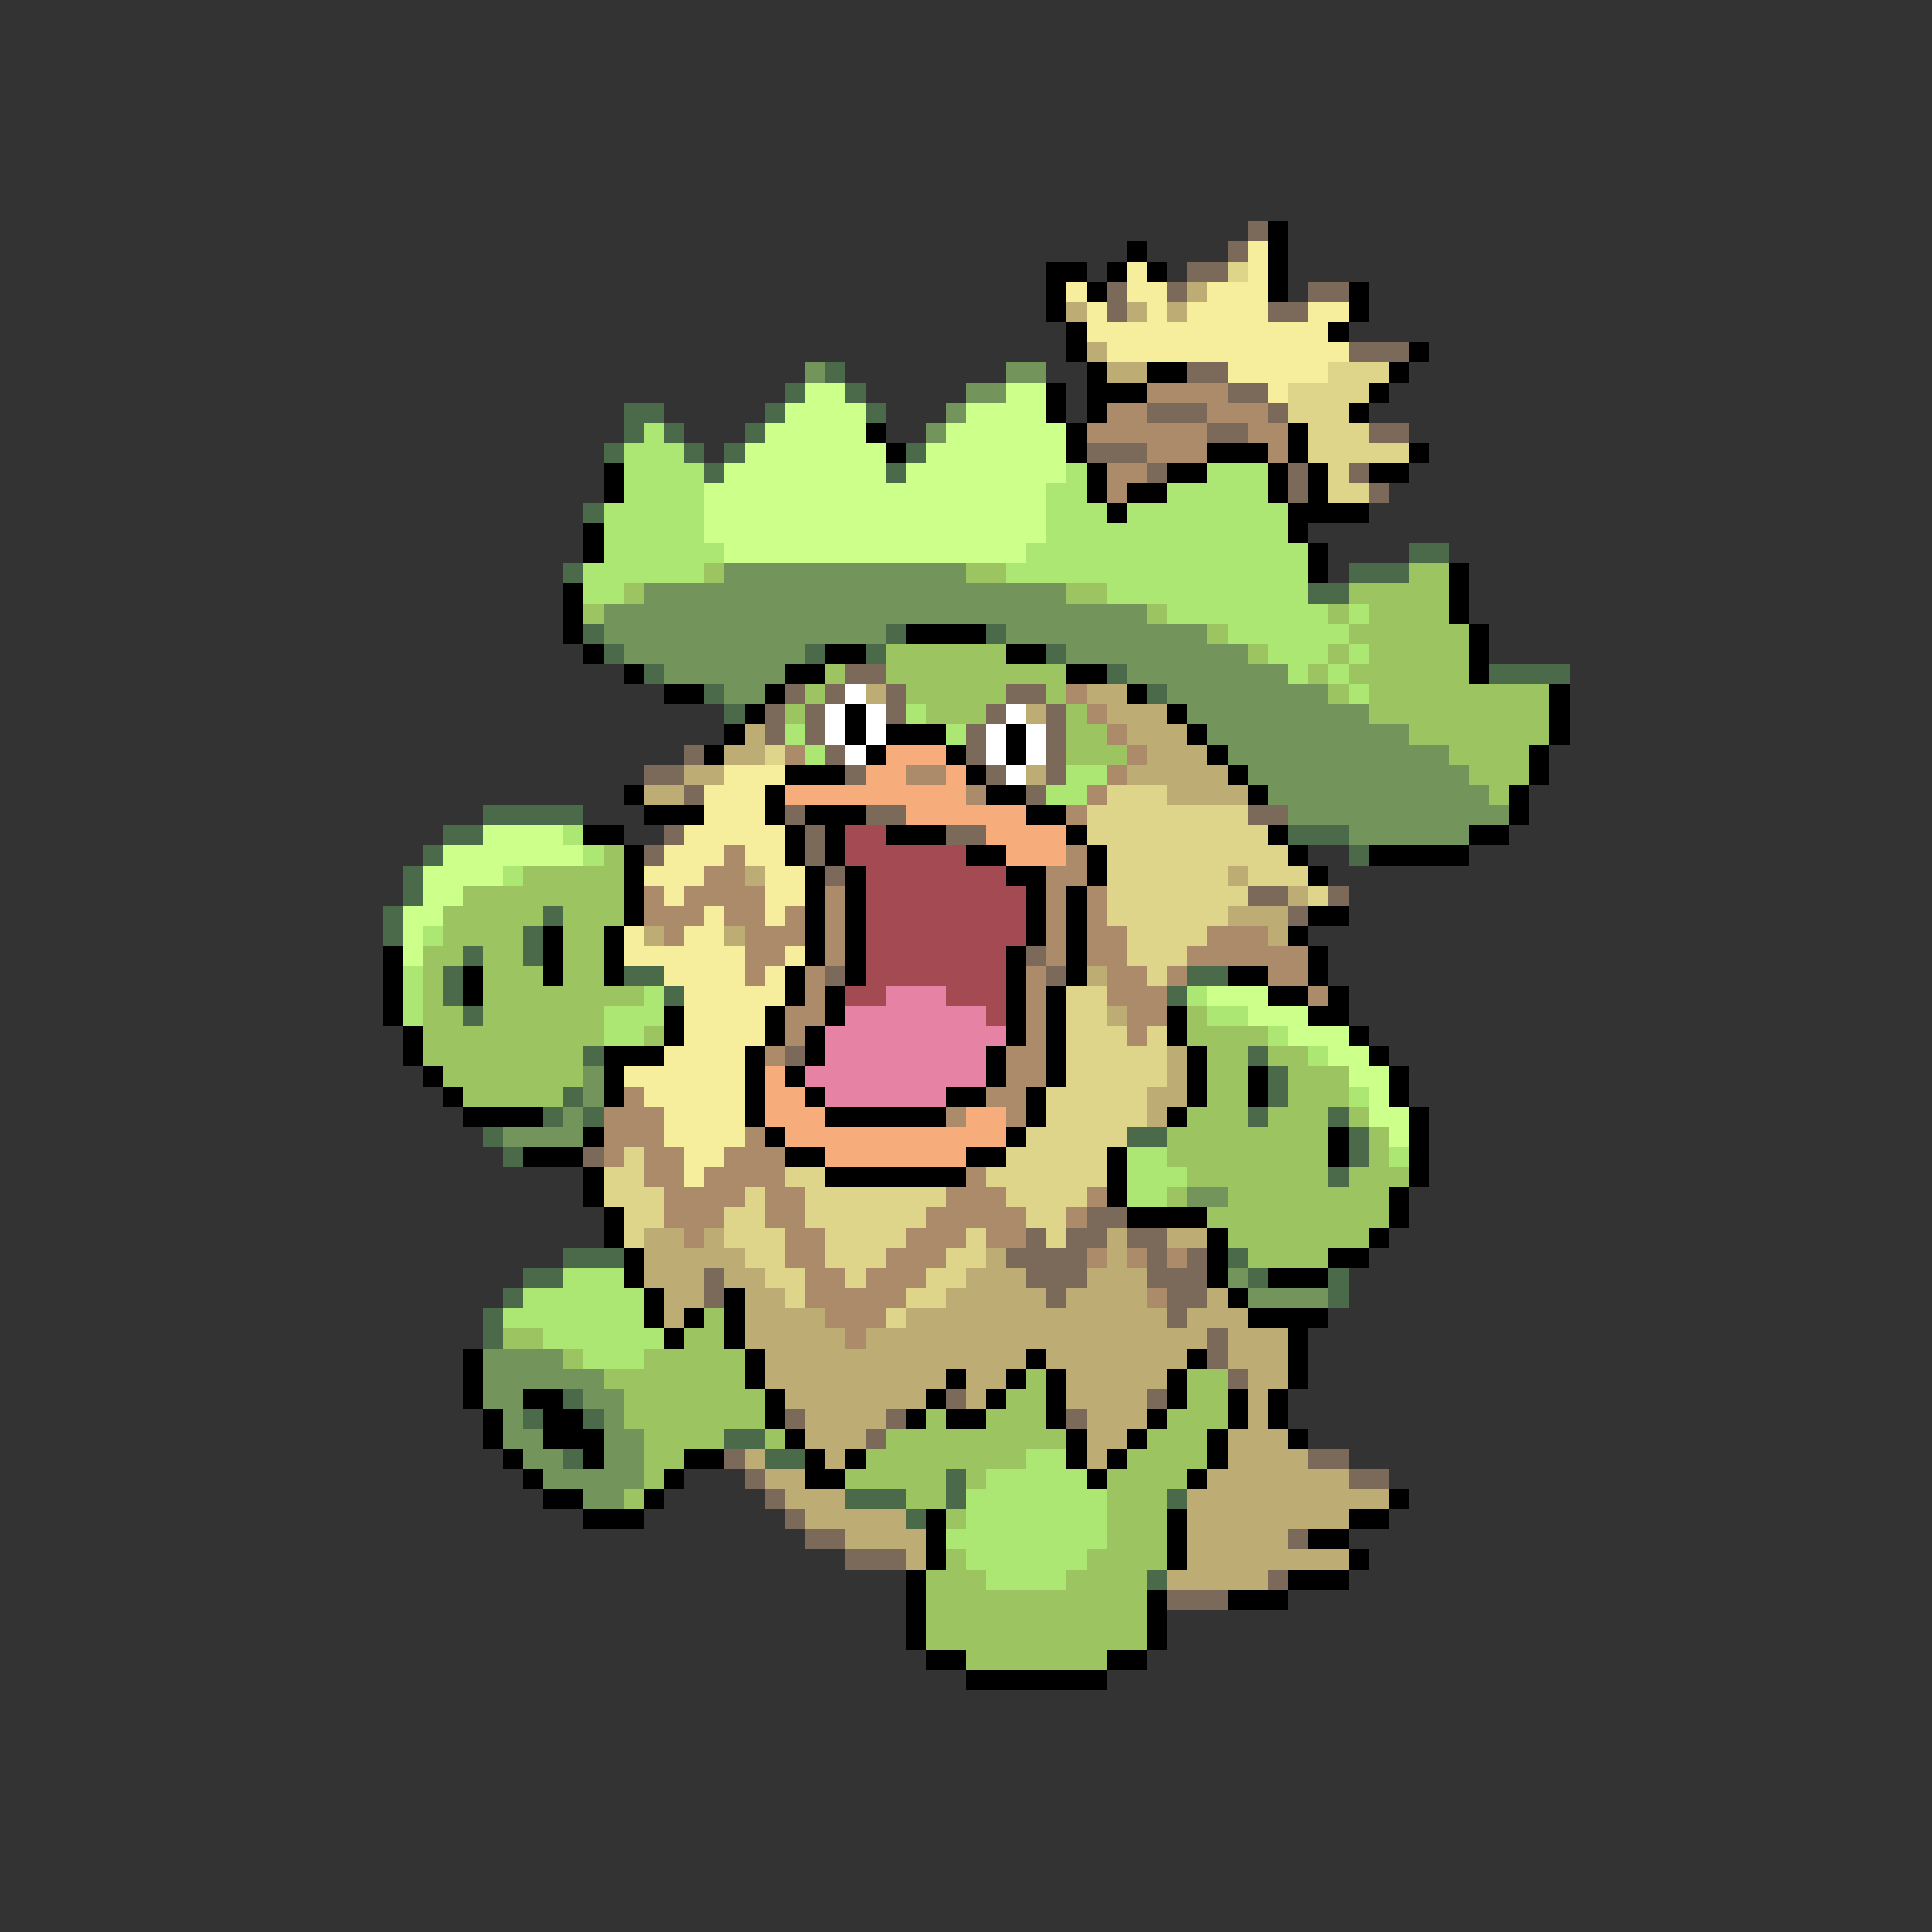 <svg xmlns="http://www.w3.org/2000/svg" viewBox="0 -0.5 96 96" shape-rendering="crispEdges">
<rect x="0" y="-0.5" width="96" height="96" fill="#333333" stroke="none"/>
<path stroke="#7b6a5a" d="M62 11h1M61 12h1M59 13h2M55 14h1M58 14h1M65 14h2M55 15h1M63 15h2M67 17h3M59 18h2M61 19h2M57 20h3M63 20h1M60 21h2M68 21h2M54 22h3M57 23h1M64 23h1M67 23h1M64 24h1M68 24h1M42 33h2M39 34h1M41 34h1M44 34h1M50 34h2M38 35h1M40 35h1M44 35h1M49 35h1M52 35h1M38 36h1M40 36h1M48 36h1M52 36h1M34 37h1M41 37h1M48 37h1M52 37h1M32 38h2M42 38h1M49 38h1M52 38h1M34 39h1M51 39h1M39 40h1M43 40h2M62 40h2M33 41h1M40 41h1M47 41h2M32 42h1M40 42h1M41 43h1M62 44h2M66 44h1M64 45h1M51 47h1M41 48h1M52 48h1M39 52h1M29 57h1M54 60h2M51 61h1M53 61h2M56 61h2M50 62h4M57 62h1M59 62h1M35 63h1M51 63h3M57 63h3M35 64h1M52 64h1M58 64h2M58 65h1M60 66h1M60 67h1M61 68h1M47 69h1M57 69h1M39 70h1M44 70h1M53 70h1M43 71h1M36 72h1M65 72h2M37 73h1M67 73h2M38 74h1M39 75h1M40 76h2M64 76h1M42 77h3M63 78h1M58 79h3" />
<path stroke="#000000" d="M63 11h1M56 12h1M63 12h1M52 13h2M55 13h1M57 13h1M63 13h1M52 14h1M54 14h1M63 14h1M67 14h1M52 15h1M67 15h1M53 16h1M66 16h1M53 17h1M70 17h1M54 18h1M57 18h2M69 18h1M52 19h1M54 19h3M68 19h1M52 20h1M54 20h1M67 20h1M43 21h1M53 21h1M64 21h1M44 22h1M53 22h1M60 22h3M64 22h1M70 22h1M30 23h1M54 23h1M58 23h2M63 23h1M65 23h1M68 23h2M30 24h1M54 24h1M56 24h2M63 24h1M65 24h1M55 25h1M64 25h4M29 26h1M64 26h1M29 27h1M65 27h1M65 28h1M72 28h1M28 29h1M72 29h1M28 30h1M72 30h1M28 31h1M45 31h4M73 31h1M29 32h1M41 32h2M50 32h2M73 32h1M31 33h1M39 33h2M53 33h2M73 33h1M33 34h2M38 34h1M56 34h1M77 34h1M37 35h1M42 35h1M58 35h1M77 35h1M36 36h1M42 36h1M44 36h3M50 36h1M59 36h1M77 36h1M35 37h1M43 37h1M47 37h1M50 37h1M60 37h1M76 37h1M39 38h3M48 38h1M61 38h1M76 38h1M31 39h1M38 39h1M49 39h2M62 39h1M75 39h1M32 40h3M38 40h1M40 40h3M51 40h2M75 40h1M29 41h2M39 41h1M41 41h1M44 41h3M53 41h1M63 41h1M73 41h2M31 42h1M39 42h1M41 42h1M48 42h2M54 42h1M64 42h1M68 42h5M31 43h1M40 43h1M42 43h1M50 43h2M54 43h1M65 43h1M31 44h1M40 44h1M42 44h1M51 44h1M53 44h1M31 45h1M40 45h1M42 45h1M51 45h1M53 45h1M65 45h2M27 46h1M30 46h1M40 46h1M42 46h1M51 46h1M53 46h1M64 46h1M19 47h1M27 47h1M30 47h1M40 47h1M42 47h1M50 47h1M53 47h1M65 47h1M19 48h1M23 48h1M27 48h1M30 48h1M39 48h1M42 48h1M50 48h1M53 48h1M61 48h2M65 48h1M19 49h1M23 49h1M39 49h1M41 49h1M50 49h1M52 49h1M63 49h2M66 49h1M19 50h1M33 50h1M38 50h1M41 50h1M50 50h1M52 50h1M58 50h1M65 50h2M20 51h1M33 51h1M38 51h1M40 51h1M50 51h1M52 51h1M58 51h1M67 51h1M20 52h1M30 52h3M37 52h1M40 52h1M49 52h1M52 52h1M59 52h1M68 52h1M21 53h1M30 53h1M37 53h1M39 53h1M49 53h1M52 53h1M59 53h1M62 53h1M69 53h1M22 54h1M30 54h1M37 54h1M40 54h1M47 54h2M51 54h1M59 54h1M62 54h1M69 54h1M23 55h4M37 55h1M41 55h6M51 55h1M58 55h1M70 55h1M29 56h1M38 56h1M50 56h1M66 56h1M70 56h1M26 57h3M39 57h2M48 57h2M55 57h1M66 57h1M70 57h1M29 58h1M41 58h7M55 58h1M70 58h1M29 59h1M55 59h1M69 59h1M30 60h1M56 60h4M69 60h1M30 61h1M60 61h1M68 61h1M31 62h1M60 62h1M66 62h2M31 63h1M60 63h1M63 63h3M32 64h1M36 64h1M61 64h1M32 65h1M34 65h1M36 65h1M62 65h4M33 66h1M36 66h1M64 66h1M23 67h1M37 67h1M51 67h1M59 67h1M64 67h1M23 68h1M37 68h1M47 68h1M50 68h1M52 68h1M58 68h1M64 68h1M23 69h1M26 69h2M38 69h1M46 69h1M49 69h1M52 69h1M58 69h1M61 69h1M63 69h1M24 70h1M27 70h2M38 70h1M45 70h1M47 70h2M52 70h1M57 70h1M61 70h1M63 70h1M24 71h1M27 71h3M39 71h1M53 71h1M56 71h1M60 71h1M64 71h1M25 72h1M29 72h1M34 72h2M40 72h1M42 72h1M53 72h1M55 72h1M60 72h1M26 73h1M33 73h1M40 73h2M54 73h1M59 73h1M27 74h2M32 74h1M69 74h1M29 75h3M46 75h1M58 75h1M67 75h2M46 76h1M58 76h1M65 76h2M46 77h1M58 77h1M67 77h1M45 78h1M64 78h3M45 79h1M57 79h1M61 79h3M45 80h1M57 80h1M45 81h1M57 81h1M46 82h2M55 82h2M48 83h7" />
<path stroke="#f6ee9c" d="M62 12h1M56 13h1M62 13h1M53 14h1M56 14h2M60 14h3M54 15h1M57 15h1M59 15h4M65 15h2M54 16h12M55 17h12M61 18h5M63 19h1M36 38h3M35 39h3M35 40h3M34 41h5M33 42h3M37 42h2M32 43h3M38 43h2M33 44h1M38 44h2M35 45h1M38 45h1M31 46h1M34 46h2M31 47h6M39 47h1M33 48h4M38 48h1M34 49h5M34 50h4M34 51h4M33 52h4M31 53h6M32 54h5M33 55h4M33 56h4M34 57h2M34 58h1" />
<path stroke="#ded58b" d="M61 13h1M66 18h3M64 19h4M64 20h3M65 21h3M65 22h5M66 23h1M66 24h2M38 37h1M55 39h3M54 40h8M54 41h9M55 42h9M55 43h6M62 43h3M55 44h7M65 44h1M55 45h6M56 46h4M56 47h3M57 48h1M53 49h2M53 50h2M53 51h3M57 51h1M53 52h5M53 53h5M52 54h5M52 55h5M51 56h5M31 57h1M50 57h5M30 58h2M39 58h2M49 58h6M30 59h3M37 59h1M40 59h7M50 59h4M31 60h2M36 60h2M40 60h6M51 60h2M31 61h1M36 61h3M41 61h4M48 61h1M52 61h1M37 62h2M41 62h3M47 62h2M38 63h2M42 63h1M46 63h2M39 64h1M45 64h2M44 65h1" />
<path stroke="#bdac73" d="M59 14h1M53 15h1M56 15h1M58 15h1M54 17h1M55 18h2M43 34h1M54 34h2M51 35h1M55 35h3M37 36h1M56 36h3M36 37h2M57 37h3M34 38h2M51 38h1M56 38h5M32 39h2M58 39h4M37 43h1M61 43h1M64 44h1M61 45h3M32 46h1M36 46h1M63 46h1M54 48h1M55 50h1M58 52h1M58 53h1M57 54h2M57 55h1M32 61h2M35 61h1M55 61h1M58 61h2M32 62h5M49 62h1M55 62h1M32 63h3M36 63h2M48 63h3M54 63h3M33 64h2M37 64h2M47 64h5M53 64h4M60 64h1M33 65h1M37 65h4M45 65h13M59 65h3M37 66h5M43 66h17M61 66h3M38 67h13M52 67h7M61 67h3M38 68h9M48 68h2M53 68h5M62 68h2M39 69h7M48 69h1M53 69h4M62 69h1M40 70h4M54 70h3M62 70h1M40 71h3M54 71h2M61 71h3M37 72h1M41 72h1M54 72h1M61 72h4M38 73h2M60 73h7M39 74h3M59 74h10M40 75h5M59 75h8M42 76h4M59 76h5M45 77h1M59 77h8M58 78h5" />
<path stroke="#73945a" d="M40 18h1M50 18h2M48 19h2M47 20h1M46 21h1M36 28h12M32 29h21M30 30h27M30 31h14M50 31h10M31 32h9M53 32h9M33 33h6M56 33h8M36 34h2M58 34h8M59 35h9M60 36h10M61 37h11M62 38h11M63 39h11M64 40h11M67 41h6M29 53h1M29 54h1M28 55h1M25 56h4M59 59h2M61 63h1M62 64h4M24 67h4M24 68h6M24 69h2M29 69h2M25 70h1M30 70h1M25 71h2M30 71h2M26 72h2M30 72h2M27 73h5M29 74h2" />
<path stroke="#4a6a4a" d="M41 18h1M39 19h1M42 19h1M31 20h2M38 20h1M43 20h1M31 21h1M33 21h1M37 21h1M30 22h1M34 22h1M36 22h1M45 22h1M35 23h1M44 23h1M29 25h1M70 27h2M28 28h1M67 28h3M65 29h2M29 31h1M44 31h1M49 31h1M30 32h1M40 32h1M43 32h1M52 32h1M32 33h1M55 33h1M74 33h4M35 34h1M57 34h1M36 35h1M24 40h5M22 41h2M64 41h3M21 42h1M67 42h1M20 43h1M20 44h1M19 45h1M27 45h1M19 46h1M26 46h1M23 47h1M26 47h1M22 48h1M31 48h2M59 48h2M22 49h1M33 49h1M58 49h1M23 50h1M29 52h1M62 52h1M63 53h1M28 54h1M63 54h1M27 55h1M29 55h1M62 55h1M66 55h1M24 56h1M56 56h2M67 56h1M25 57h1M67 57h1M66 58h1M28 62h3M61 62h1M26 63h2M62 63h1M66 63h1M25 64h1M66 64h1M24 65h1M24 66h1M28 69h1M26 70h1M29 70h1M36 71h2M28 72h1M38 72h2M47 73h1M42 74h3M47 74h1M58 74h1M45 75h1M57 78h1" />
<path stroke="#cdff8b" d="M40 19h2M50 19h2M39 20h4M48 20h4M38 21h5M47 21h6M37 22h7M46 22h7M36 23h8M45 23h8M35 24h17M35 25h17M35 26h17M36 27h15M24 41h4M22 42h7M21 43h4M21 44h2M20 45h2M20 46h1M20 47h1M60 49h3M62 50h3M64 51h3M66 52h2M67 53h2M68 54h1M68 55h2M69 56h1" />
<path stroke="#ac8b6a" d="M57 19h4M55 20h2M60 20h3M54 21h6M62 21h2M57 22h3M63 22h1M55 23h2M55 24h1M53 34h1M54 35h1M55 36h1M39 37h1M56 37h1M45 38h2M55 38h1M48 39h1M54 39h1M53 40h1M36 42h1M53 42h1M35 43h2M52 43h2M32 44h1M34 44h4M41 44h1M52 44h1M54 44h1M32 45h3M36 45h2M39 45h1M41 45h1M52 45h1M54 45h1M33 46h1M37 46h3M41 46h1M52 46h1M54 46h2M60 46h3M37 47h2M41 47h1M52 47h1M54 47h2M59 47h6M37 48h1M40 48h1M51 48h1M55 48h2M58 48h1M63 48h2M40 49h1M51 49h1M55 49h3M65 49h1M39 50h2M51 50h1M56 50h2M39 51h1M51 51h1M56 51h1M38 52h1M50 52h2M50 53h2M31 54h1M49 54h2M30 55h3M47 55h1M50 55h1M30 56h3M37 56h1M30 57h1M32 57h2M36 57h3M32 58h2M35 58h4M48 58h1M33 59h4M38 59h2M47 59h3M54 59h1M33 60h3M38 60h2M46 60h5M53 60h1M34 61h1M39 61h2M45 61h3M49 61h2M39 62h2M44 62h3M54 62h1M56 62h1M58 62h1M40 63h2M43 63h3M40 64h5M57 64h1M41 65h3M42 66h1" />
<path stroke="#ace673" d="M32 21h1M31 22h3M31 23h4M53 23h1M60 23h3M31 24h4M52 24h2M58 24h5M30 25h5M52 25h3M56 25h8M30 26h5M52 26h12M30 27h6M51 27h14M29 28h6M50 28h15M29 29h2M55 29h10M58 30h8M67 30h1M61 31h6M63 32h3M67 32h1M64 33h1M66 33h1M67 34h1M45 35h1M39 36h1M47 36h1M40 37h1M53 38h2M52 39h2M28 41h1M29 42h1M25 43h1M21 46h1M20 48h1M20 49h1M32 49h1M59 49h1M20 50h1M30 50h3M60 50h2M30 51h2M63 51h1M65 52h1M67 54h1M56 57h2M69 57h1M56 58h3M56 59h2M28 63h3M26 64h6M25 65h7M27 66h6M29 67h3M51 72h2M49 73h5M48 74h7M48 75h7M47 76h8M48 77h6M49 78h4" />
<path stroke="#9cc562" d="M35 28h1M48 28h2M70 28h2M31 29h1M53 29h2M67 29h5M29 30h1M57 30h1M66 30h1M68 30h4M60 31h1M67 31h6M44 32h6M62 32h1M66 32h1M68 32h5M41 33h1M44 33h9M65 33h1M67 33h6M40 34h1M45 34h5M52 34h1M66 34h1M68 34h9M39 35h1M46 35h3M53 35h1M68 35h9M53 36h2M70 36h7M53 37h3M72 37h4M73 38h3M74 39h1M30 42h1M26 43h5M23 44h8M22 45h5M28 45h3M22 46h4M28 46h2M21 47h2M24 47h2M28 47h2M21 48h1M24 48h3M28 48h2M21 49h1M24 49h8M21 50h2M24 50h6M59 50h1M21 51h9M32 51h1M59 51h4M21 52h8M60 52h2M63 52h2M22 53h7M60 53h2M64 53h3M23 54h5M60 54h2M64 54h3M59 55h3M63 55h3M67 55h1M58 56h8M68 56h1M58 57h8M68 57h1M59 58h7M67 58h3M58 59h1M61 59h8M60 60h9M61 61h7M62 62h4M35 65h1M25 66h2M34 66h2M28 67h1M32 67h5M30 68h7M51 68h1M59 68h2M31 69h7M50 69h2M59 69h2M31 70h7M46 70h1M49 70h3M58 70h3M32 71h4M38 71h1M44 71h9M57 71h3M32 72h2M43 72h8M56 72h4M32 73h1M42 73h5M48 73h1M55 73h4M31 74h1M45 74h2M55 74h3M47 75h1M55 75h3M55 76h3M47 77h1M54 77h4M46 78h3M53 78h4M46 79h11M46 80h11M46 81h11M48 82h7" />
<path stroke="#ffffff" d="M42 34h1M41 35h1M43 35h1M50 35h1M41 36h1M43 36h1M49 36h1M51 36h1M42 37h1M49 37h1M51 37h1M50 38h1" />
<path stroke="#f6ac7b" d="M44 37h3M43 38h2M47 38h1M39 39h9M45 40h6M49 41h4M50 42h3M38 53h1M38 54h2M38 55h3M48 55h2M39 56h11M41 57h7" />
<path stroke="#a44a52" d="M42 41h2M42 42h6M43 43h7M43 44h8M43 45h8M43 46h8M43 47h7M43 48h7M42 49h2M47 49h3M49 50h1" />
<path stroke="#e683a4" d="M44 49h3M42 50h7M41 51h9M41 52h8M40 53h9M41 54h6" />
</svg>